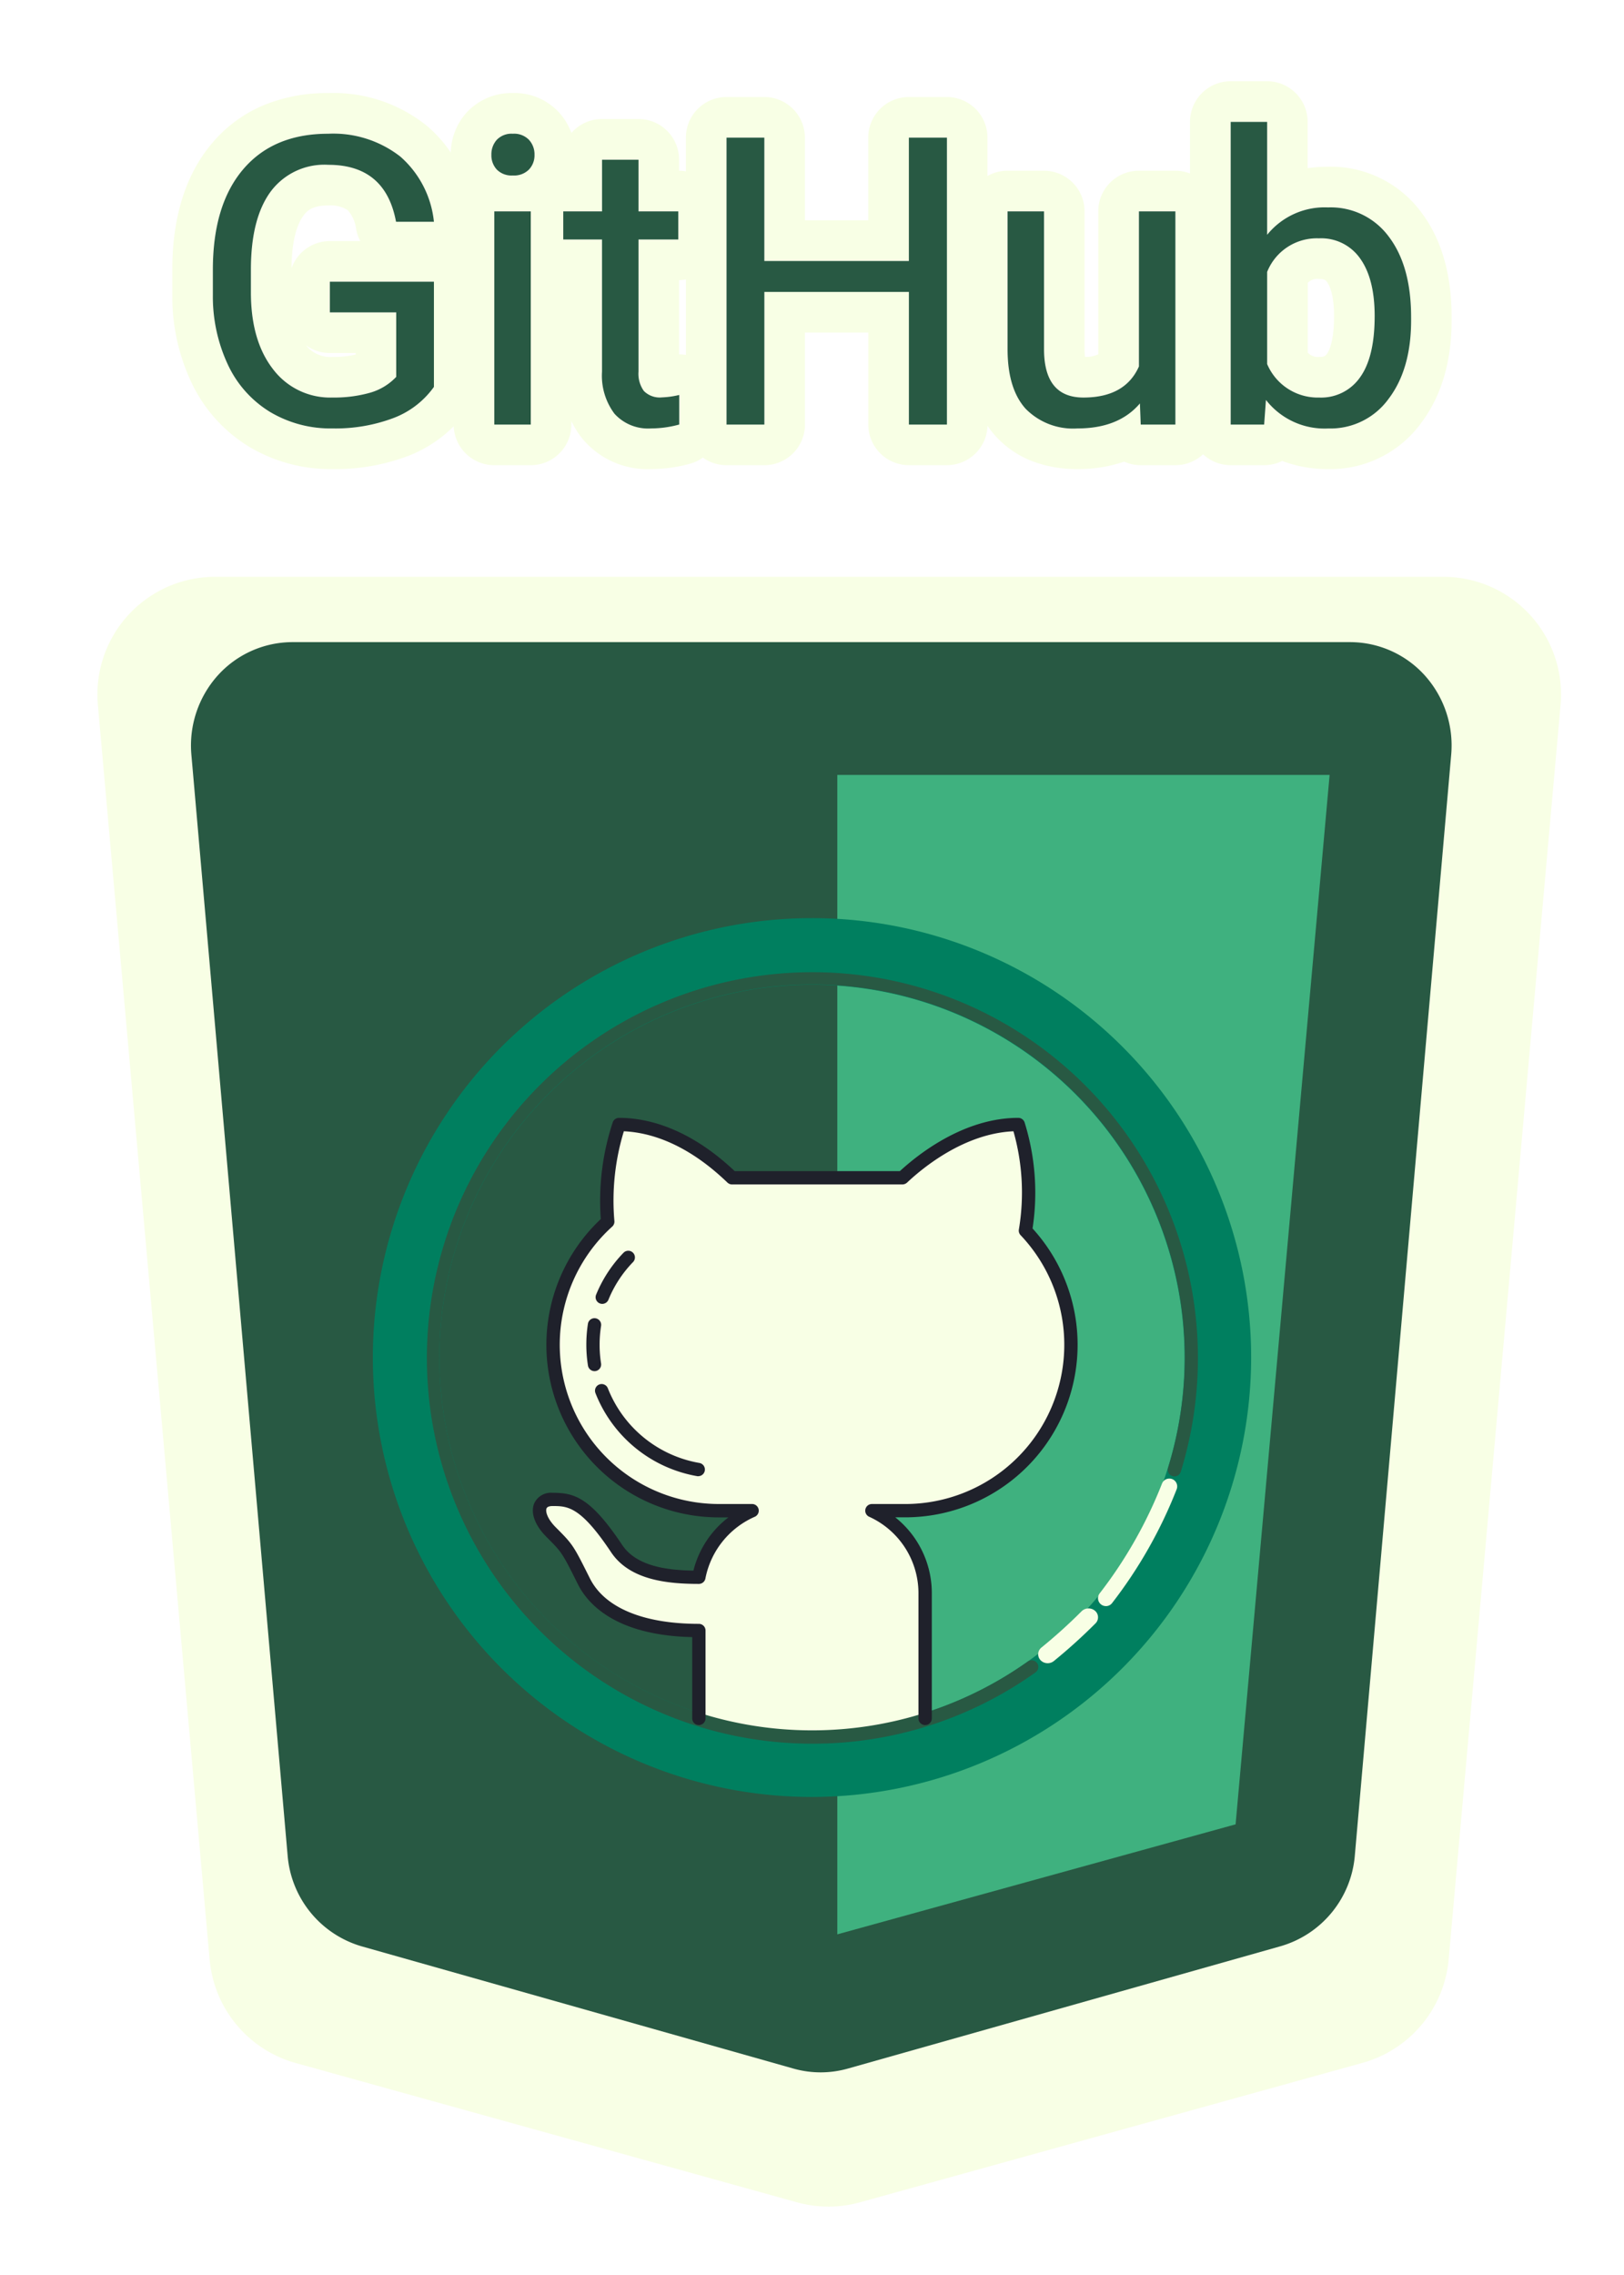 <svg xmlns="http://www.w3.org/2000/svg" xmlns:xlink="http://www.w3.org/1999/xlink" width="200" height="280" viewBox="0 0 200 280"><defs><filter id="a" x="0" y="59" width="204.248" height="224.59" filterUnits="userSpaceOnUse"><feOffset dx="2" dy="4" input="SourceAlpha"/><feGaussianBlur stdDeviation="4" result="b"/><feFlood flood-color="#4a3958"/><feComposite operator="in" in2="b"/><feComposite in="SourceGraphic"/></filter><clipPath id="d"><rect width="200" height="280"/></clipPath></defs><g id="c" clip-path="url(#d)"><g transform="translate(-7270 -5358.214)"><g transform="translate(-3 13.992)"><g transform="translate(1081.5 2.814)"><g transform="translate(241.755)"><g transform="translate(251)"><g transform="translate(23.694 -326)"><g transform="translate(5687.251 5736.264)"><g transform="matrix(1, 0, 0, 1, -12.2, -68.86)" filter="url(#a)"><path d="M110.816,213.646a14.584,14.584,0,0,1-3.841-.517L45.161,195.963a14.556,14.556,0,0,1-10.55-12.671L20.843,28.829A14.488,14.488,0,0,1,35.27,13.056H186.552a14.487,14.487,0,0,1,14.427,15.766L187.193,183.268a14.557,14.557,0,0,1-10.559,12.673l-61.95,17.182a14.629,14.629,0,0,1-3.868.524Z" transform="translate(-10.79 53.94)" fill="#f8ffe5"/></g><path d="M98.331,189.086a12.343,12.343,0,0,1-3.309-.454L41.781,173.568a12.714,12.714,0,0,1-9.087-11.119L20.835,26.9a12.906,12.906,0,0,1,3.218-9.705,12.4,12.4,0,0,1,9.208-4.137h130.3a12.4,12.4,0,0,1,9.208,4.137,12.9,12.9,0,0,1,3.218,9.7L164.115,162.427a12.715,12.715,0,0,1-9.095,11.121l-53.358,15.078a12.383,12.383,0,0,1-3.332.46Z" transform="translate(-9.467 -2.882)" fill="#285943"/><path d="M157.852,168.233l11.58-129.159H108.8v142.7Z" transform="translate(-17.885 -12.555)" fill="#3fb17f"/></g></g></g></g></g><g transform="translate(7440.6 5612.466)"><g transform="translate(-163.361 -222.522)"><g transform="translate(38.4 64)"><circle cx="49.166" cy="49.166" r="49.166" transform="translate(8.194 8.194)" fill="rgba(40,89,67,0)"/><path d="M97.6,151.686A54.083,54.083,0,1,1,151.686,97.6,54.145,54.145,0,0,1,97.6,151.686Zm0-99.972A45.889,45.889,0,1,0,143.492,97.6,45.941,45.941,0,0,0,97.6,51.714Z" transform="translate(-40.242 -40.242)" fill="#007f5f"/><path d="M141.029,110.305a20.4,20.4,0,0,0-5.6-14.05,28.151,28.151,0,0,0-.882-13.055c-7.334,0-13.3,5.649-14.262,6.556H99.3c-.965-.9-6.587-6.556-13.921-6.556a29.853,29.853,0,0,0-1.386,11.956,20.418,20.418,0,0,0,13.765,35.57h4.01a11.273,11.273,0,0,0-6.556,8.194c-3.278,0-7.972-.3-10.13-3.537-4.032-6.047-5.884-6.047-7.9-6.047s-2.18,2.016-.164,4.032,2.016,2.016,4.032,6.047c1.659,3.322,5.966,6.062,14.16,6.062v10.817s10.4,2.294,13.93,2.294,13.93-2.294,13.93-2.294V140.815a11.215,11.215,0,0,0-6.556-10.087h4.014a20.432,20.432,0,0,0,20.5-20.422Z" transform="translate(-51.78 -54.52)" fill="#f8ffe5"/><path d="M101.288,148.815A47.478,47.478,0,1,1,146.7,115.352a.819.819,0,0,1-1.565-.483A45.9,45.9,0,1,0,127.865,138.7a.819.819,0,0,1,.951,1.334A47.213,47.213,0,0,1,101.288,148.815Z" transform="translate(-43.927 -43.927)" fill="#285943"/><path d="M175.582,183.371a1.2,1.2,0,0,1-.882-.38,1.054,1.054,0,0,1,.119-1.549,64.51,64.51,0,0,0,4.951-4.471,1.22,1.22,0,0,1,1.647-.05,1.053,1.053,0,0,1,.054,1.552,66.858,66.858,0,0,1-5.125,4.631,1.206,1.206,0,0,1-.763.268Z" transform="translate(-89.2 -88.39)" fill="#f8ffe5"/><path d="M185.273,169.15a.972.972,0,0,1-.765-1.572,54.713,54.713,0,0,0,7.677-13.514.968.968,0,1,1,1.8.713,56.569,56.569,0,0,1-7.95,14,.952.952,0,0,1-.761.376Z" transform="translate(-91.717 -81.198)" fill="#f8ffe5"/><path d="M122.609,156.653a.82.82,0,0,1-.819-.819V140.354a10.348,10.348,0,0,0-6.077-9.343.819.819,0,0,1,.341-1.563h4.014a19.6,19.6,0,0,0,14.3-33.089.819.819,0,0,1-.211-.708,27.53,27.53,0,0,0-.67-12.079c-6.034.266-11.136,4.466-13.09,6.306a.875.875,0,0,1-.577.236H98.834a.819.819,0,0,1-.561-.221l-.151-.143c-5.044-4.8-9.553-6.041-12.614-6.179A29.136,29.136,0,0,0,84.341,94.6a.822.822,0,0,1-.264.7,19.6,19.6,0,0,0,13.216,34.146h4.01a.82.82,0,0,1,.341,1.565,10.473,10.473,0,0,0-6.088,7.58.819.819,0,0,1-.808.688c-3.824,0-8.507-.444-10.813-3.9-3.787-5.682-5.376-5.682-7.216-5.682-.229,0-.631.038-.734.292-.141.338.051,1.239,1.15,2.34,2.109,2.109,2.149,2.188,4.186,6.261,1.806,3.615,6.575,5.607,13.427,5.607a.82.82,0,0,1,.819.819v10.817a.819.819,0,0,1-1.639,0V145.828c-9.5-.215-12.891-4.138-14.075-6.5-1.957-3.912-1.957-3.912-3.878-5.834-1.424-1.424-1.988-2.966-1.506-4.127a2.264,2.264,0,0,1,2.249-1.3c2.6,0,4.605.446,8.58,6.411,1.752,2.629,5.5,3.114,8.778,3.166a11.877,11.877,0,0,1,4.31-6.551H97.292A21.237,21.237,0,0,1,82.668,94.374,30.78,30.78,0,0,1,84.136,82.48a.823.823,0,0,1,.778-.561c3.337,0,8.509,1.141,14.245,6.556H119.5c2.339-2.149,7.944-6.556,14.583-6.556a.823.823,0,0,1,.778.561,29.094,29.094,0,0,1,.98,13.054,21.239,21.239,0,0,1-15.771,35.552h-1.136a11.917,11.917,0,0,1,4.5,9.268v15.479a.82.82,0,0,1-.819.819Z" transform="translate(-51.318 -54.059)" fill="#1f212b"/><path d="M87.189,114.009a.819.819,0,0,1-.757-1.128,16.222,16.222,0,0,1,3.371-5.159.82.82,0,0,1,1.182,1.137,14.585,14.585,0,0,0-3.035,4.64.821.821,0,0,1-.76.51Z" transform="translate(-55.66 -63.253)" fill="#1f212b"/><path d="M85.6,126.936a.821.821,0,0,1-.808-.692,16.525,16.525,0,0,1-.2-2.553,16.861,16.861,0,0,1,.2-2.606.82.82,0,0,1,1.619.256,15.183,15.183,0,0,0-.184,2.35,14.862,14.862,0,0,0,.179,2.3.82.82,0,0,1-.682.937A.842.842,0,0,1,85.6,126.936Z" transform="translate(-55.023 -67.902)" fill="#1f212b"/><path d="M98.977,144.44a.8.8,0,0,1-.139-.011A16.5,16.5,0,0,1,86.307,134.2a.819.819,0,0,1,1.526-.595,14.84,14.84,0,0,0,11.279,9.2.82.82,0,0,1-.134,1.627Z" transform="translate(-55.617 -72.47)" fill="#1f212b"/></g></g></g></g><g transform="translate(7379.073 5137.234)"><g transform="translate(-82.855 235.98)"><g transform="translate(0 0)"><path d="M185.518,55.714a8.829,8.829,0,0,0,7.419-3.65q2.772-3.65,2.772-9.665v-.388q0-6.274-2.735-9.9a8.88,8.88,0,0,0-7.5-3.613,9.094,9.094,0,0,0-7.493,3.372V17.98h-4.49V55.234h4.121l.222-3.031a9.153,9.153,0,0,0,7.687,3.511m-1.164-23.4a5.845,5.845,0,0,1,5.091,2.5q1.774,2.495,1.774,7.077,0,5.026-1.792,7.521a5.834,5.834,0,0,1-5.026,2.495,6.766,6.766,0,0,1-6.421-4.121V36.441a6.585,6.585,0,0,1,6.375-4.13m-29.733,23.4q5.072,0,7.687-3.077l.1,2.6h4.269V28.994h-4.49V48.082q-1.7,3.825-6.837,3.825-4.851,0-4.851-5.959V28.994h-4.49V46.068q.028,4.777,2.217,7.216a8.183,8.183,0,0,0,6.394,2.43m-52.49,0a13.089,13.089,0,0,0,3.446-.48v-3.64a10.7,10.7,0,0,1-2.134.3,2.741,2.741,0,0,1-2.227-.795,3.624,3.624,0,0,1-.656-2.365V32.458h4.9V28.994h-4.9V22.637H96.07v6.357H91.294v3.465H96.07V48.729A7.811,7.811,0,0,0,97.6,53.9a5.584,5.584,0,0,0,4.527,1.811m-39.259,0a20.278,20.278,0,0,0,7.475-1.266A10.815,10.815,0,0,0,75.365,50.6V37.651H62.549V41.43h8.177v7.937a7.1,7.1,0,0,1-3.252,1.959,16.155,16.155,0,0,1-4.583.582,8.807,8.807,0,0,1-7.345-3.5q-2.716-3.5-2.716-9.443V36.071q.018-6.227,2.439-9.517a8.242,8.242,0,0,1,7.1-3.289q7.031,0,8.334,7.013h4.666a12.338,12.338,0,0,0-4.13-8.02,13.42,13.42,0,0,0-8.9-2.818q-6.745,0-10.468,4.389T48.145,36.191v3.086a19.791,19.791,0,0,0,1.885,8.657A13.478,13.478,0,0,0,55.2,53.691a14.521,14.521,0,0,0,7.669,2.023m75.672-.48V19.92H133.86V35.1h-17.8V19.92H111.4V55.234h4.657V38.908h17.8V55.234h4.684m-51.252,0V28.994H82.8v26.24h4.49M85.085,24.577a2.572,2.572,0,0,0,1.987-.73,2.539,2.539,0,0,0,.684-1.82,2.626,2.626,0,0,0-.684-1.839,2.538,2.538,0,0,0-1.987-.748,2.508,2.508,0,0,0-1.977.748,2.668,2.668,0,0,0-.665,1.839,2.58,2.58,0,0,0,.665,1.82,2.542,2.542,0,0,0,1.977.73M185.518,60.714a15.834,15.834,0,0,1-5.69-1,4.982,4.982,0,0,1-2.219.518h-4.121a4.983,4.983,0,0,1-3.4-1.338,4.983,4.983,0,0,1-3.4,1.338H162.41a4.984,4.984,0,0,1-2.04-.434,17.312,17.312,0,0,1-5.749.914,15.368,15.368,0,0,1-5.472-.934,11.853,11.853,0,0,1-4.629-3.141l-.013-.015a11.953,11.953,0,0,1-.965-1.228,5,5,0,0,1-5,4.837H133.86a5,5,0,0,1-5-5V43.908h-7.8V55.234a5,5,0,0,1-5,5H111.4a4.977,4.977,0,0,1-2.91-.934,4.99,4.99,0,0,1-1.6.758,18.145,18.145,0,0,1-4.76.656,10.426,10.426,0,0,1-8.352-3.591,10.566,10.566,0,0,1-1.486-2.329v.439a5,5,0,0,1-5,5H82.8a5,5,0,0,1-5-4.782A16.252,16.252,0,0,1,72.191,59.1l-.007,0a25.315,25.315,0,0,1-9.311,1.615,19.511,19.511,0,0,1-10.257-2.745,18.459,18.459,0,0,1-7.076-7.834,24.824,24.824,0,0,1-2.395-10.811q0-.023,0-.047V36.191c0-6.509,1.652-11.756,4.911-15.6a16.777,16.777,0,0,1,6.358-4.668,20.4,20.4,0,0,1,7.923-1.486,18.316,18.316,0,0,1,12.1,3.981l.006.005a15.847,15.847,0,0,1,3,3.336,7.616,7.616,0,0,1,1.924-4.9,7.5,7.5,0,0,1,5.714-2.426,7.4,7.4,0,0,1,5.685,2.384,7.522,7.522,0,0,1,1.53,2.529,4.988,4.988,0,0,1,3.771-1.717h4.49a5,5,0,0,1,5,5v1.358a5.021,5.021,0,0,1,.838.087V19.92a5,5,0,0,1,5-5h4.657a5,5,0,0,1,5,5V30.1h7.8V19.92a5,5,0,0,1,5-5h4.684a5,5,0,0,1,5,5v4.722a4.978,4.978,0,0,1,2.466-.649h4.49a5,5,0,0,1,5,5V45.948a6.615,6.615,0,0,0,.06.957,3.6,3.6,0,0,0,1.627-.317h0V28.994a5,5,0,0,1,5-5h4.49a4.988,4.988,0,0,1,1.809.337V17.98a5,5,0,0,1,5-5h4.49a5,5,0,0,1,5,5v5.7a16.923,16.923,0,0,1,2.493-.18,13.861,13.861,0,0,1,11.494,5.6c2.484,3.289,3.744,7.632,3.744,12.907V42.4c0,5.1-1.274,9.372-3.785,12.682h0A13.811,13.811,0,0,1,185.518,60.714Zm-2.539-14.339a1.67,1.67,0,0,0,1.421.533c.67,0,.781-.155.966-.412.2-.278.853-1.433.853-4.6,0-2.6-.532-3.734-.849-4.18l-.012-.017c-.157-.223-.271-.384-1-.384a1.562,1.562,0,0,0-1.375.486ZM59.594,45.464a3.824,3.824,0,0,0,3.3,1.444,12.143,12.143,0,0,0,2.835-.288v-.19H62.549A4.978,4.978,0,0,1,59.594,45.464Zm45.983,1.13a5,5,0,0,1,.821.068V37.37a5.02,5.02,0,0,1-.838.087v9.136ZM62.365,28.265c-1.89,0-2.589.6-3.064,1.246l-.005.007c-.657.893-1.442,2.741-1.466,6.478a5,5,0,0,1,4.72-3.345H66.3a4.994,4.994,0,0,1-.514-1.46,4.272,4.272,0,0,0-1.038-2.347A3.992,3.992,0,0,0,62.365,28.265Z" transform="translate(-48.145 -17.98)" fill="#f8ffe5"/><g transform="translate(0 0)"><path d="M75.365,37.651V50.6a10.815,10.815,0,0,1-5.017,3.844,20.278,20.278,0,0,1-7.475,1.266h0A14.521,14.521,0,0,1,55.2,53.691a13.478,13.478,0,0,1-5.174-5.756,19.79,19.79,0,0,1-1.885-8.657h0V36.191q0-7.974,3.724-12.362T62.337,19.44h0a13.42,13.42,0,0,1,8.9,2.818,12.338,12.338,0,0,1,4.13,8.02H70.7q-1.3-7.013-8.334-7.013h0a8.242,8.242,0,0,0-7.1,3.289q-2.421,3.289-2.439,9.517h0v2.892q0,5.941,2.716,9.443a8.807,8.807,0,0,0,7.345,3.5h0a16.155,16.155,0,0,0,4.583-.582,7.1,7.1,0,0,0,3.252-1.959h0V41.43H62.549V37.651Zm11.928-8.657v26.24H82.8V28.994Zm-4.851-6.967h0a2.668,2.668,0,0,1,.665-1.839,2.508,2.508,0,0,1,1.977-.748,2.538,2.538,0,0,1,1.986.748,2.626,2.626,0,0,1,.684,1.839,2.539,2.539,0,0,1-.684,1.82,2.572,2.572,0,0,1-1.986.73,2.542,2.542,0,0,1-1.977-.73A2.579,2.579,0,0,1,82.442,22.027Zm13.628.61h4.49v6.357h4.9v3.465h-4.9V48.729a3.624,3.624,0,0,0,.656,2.365,2.741,2.741,0,0,0,2.227.795h0a10.7,10.7,0,0,0,2.134-.3h0v3.64a13.089,13.089,0,0,1-3.446.48h0A5.584,5.584,0,0,1,97.6,53.9a7.811,7.811,0,0,1-1.534-5.174h0V32.458H91.294V28.994H96.07Zm42.474-2.716V55.234H133.86V38.908h-17.8V55.234H111.4V19.92h4.657V35.1h17.8V19.92ZM162.41,55.234l-.1-2.6q-2.615,3.077-7.687,3.077h0a8.183,8.183,0,0,1-6.394-2.43q-2.19-2.439-2.217-7.216h0V28.994h4.49V45.948q0,5.959,4.851,5.959h0q5.137,0,6.837-3.825h0V28.994h4.49v26.24Zm33.3-13.222V42.4q0,6.015-2.772,9.665a8.829,8.829,0,0,1-7.419,3.65h0a9.153,9.153,0,0,1-7.687-3.511h0l-.222,3.031h-4.121V17.98h4.49v13.9a9.094,9.094,0,0,1,7.493-3.372,8.88,8.88,0,0,1,7.5,3.613Q195.709,35.738,195.709,42.012Zm-4.49-.12h0q0-4.583-1.774-7.077a5.845,5.845,0,0,0-5.091-2.5h0a6.585,6.585,0,0,0-6.375,4.13h0V47.787a6.766,6.766,0,0,0,6.421,4.121h0a5.834,5.834,0,0,0,5.026-2.495Q191.219,46.918,191.219,41.892Z" transform="translate(-48.145 -17.98)" fill="#285943"/></g></g></g></g></g></g></svg>